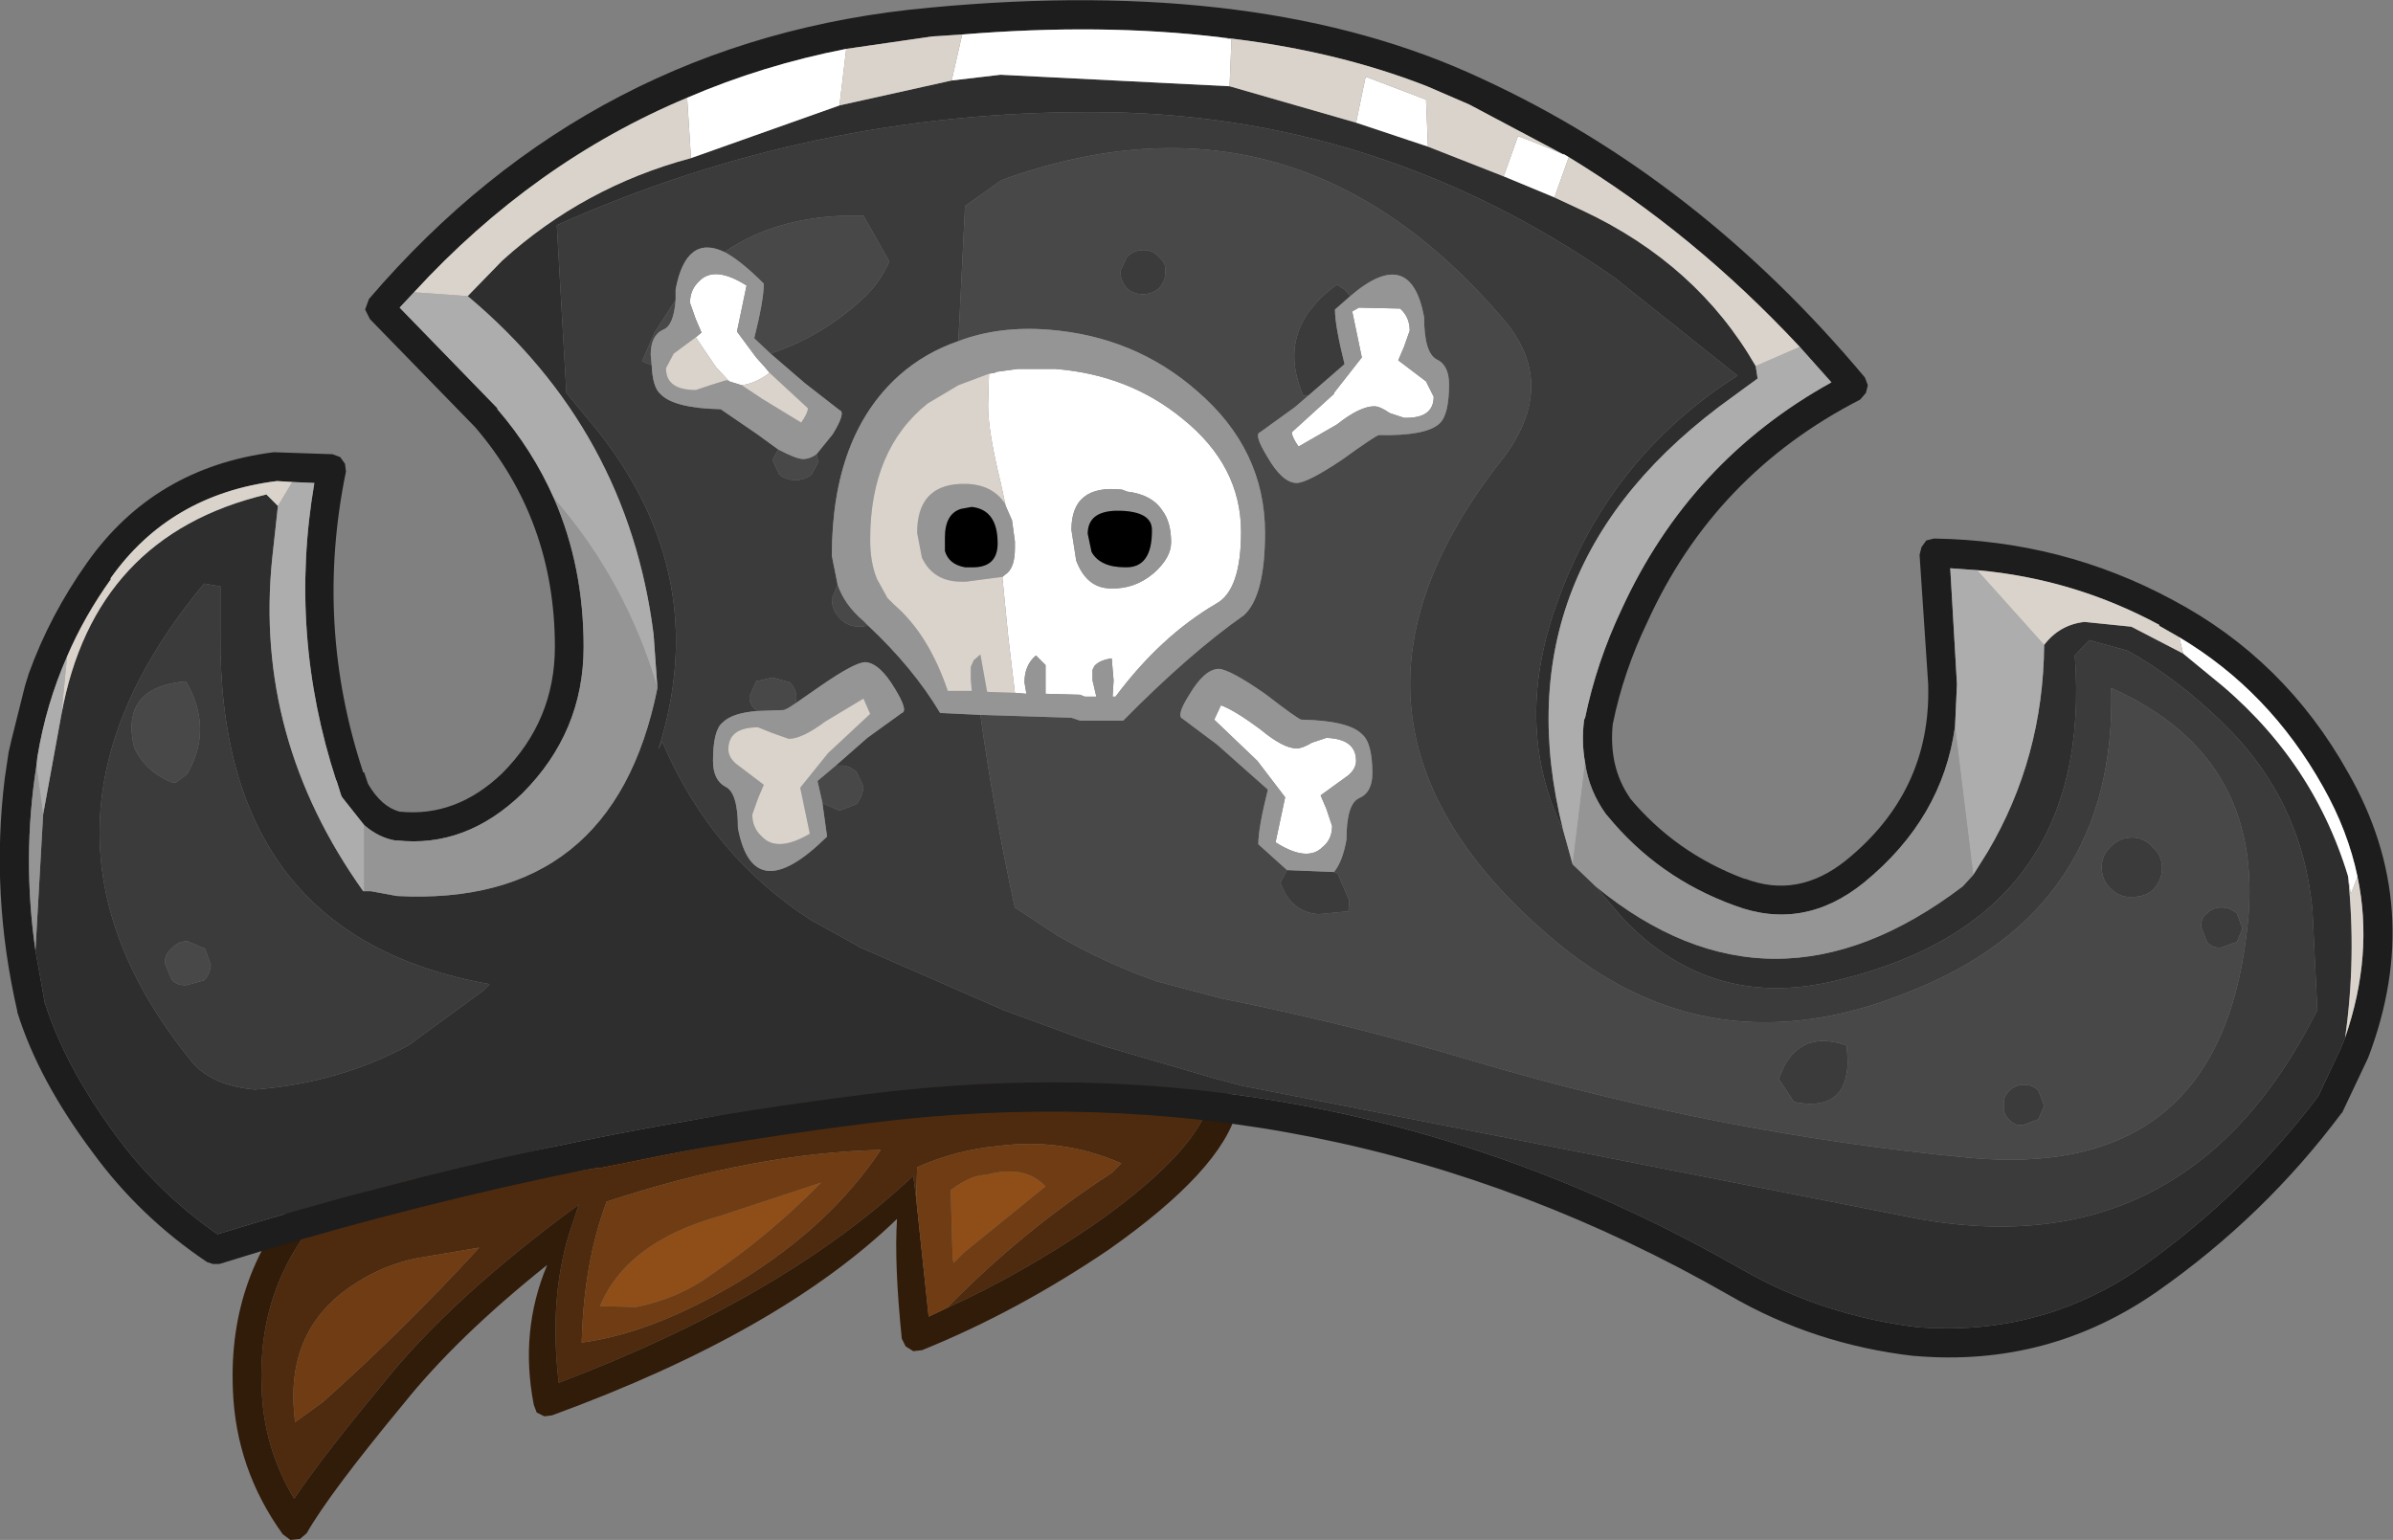 <?xml version="1.0" encoding="UTF-8" standalone="no"?>
<svg xmlns:ffdec="https://www.free-decompiler.com/flash" xmlns:xlink="http://www.w3.org/1999/xlink" ffdec:objectType="shape" height="80.35px" width="124.85px" xmlns="http://www.w3.org/2000/svg">
  <rect width="100%" height="100%" fill="#808080" stroke="none"/>
  <g transform="matrix(1.0, 0.0, 0.0, 1.0, 58.85, 41.65)">
    <path d="M-9.45 26.6 Q-5.55 22.6 -0.85 19.55 L-0.35 19.05 Q-3.45 17.7 -6.8 18.15 -8.95 18.35 -11.0 19.25 L-11.05 20.9 -11.2 19.7 Q-17.95 26.05 -29.7 30.5 -30.25 25.85 -29.0 22.25 L-28.65 21.2 Q-35.4 26.15 -38.95 30.65 -42.1 34.45 -43.5 36.55 -45.1 33.9 -45.2 30.8 -45.45 25.45 -42.0 21.6 L-38.45 19.95 -37.55 19.5 Q-36.25 20.45 -35.15 20.4 L-27.75 19.3 -27.55 19.3 -20.85 17.95 Q-9.25 15.5 -4.0 15.5 0.5 15.5 4.0 16.55 2.8 19.05 -1.85 22.3 -5.6 24.85 -9.45 26.6 M-33.85 23.45 L-37.1 24.0 Q-38.8 24.35 -40.2 25.25 -44.1 27.65 -43.45 32.55 L-42.0 31.5 Q-37.75 27.7 -33.85 23.45 M-12.9 18.35 Q-19.45 18.5 -27.2 21.05 -28.4 24.25 -28.5 28.4 -24.7 27.9 -20.1 25.1 -15.5 22.25 -12.9 18.35" fill="#4e2b0e" fill-rule="evenodd" stroke="none"/>
    <path d="M-4.3 20.25 L-8.55 23.7 -9.1 24.25 -9.15 24.0 -9.25 20.45 Q-8.2 19.65 -7.4 19.65 -5.4 19.1 -4.3 20.25 M-21.8 24.9 Q-23.45 26.1 -25.65 26.55 L-27.55 26.5 Q-26.15 23.15 -21.3 21.8 L-16.0 20.05 Q-18.7 22.8 -21.8 24.9" fill="#8f4e18" fill-rule="evenodd" stroke="none"/>
    <path d="M-42.85 38.35 L-43.2 38.65 -43.7 38.7 -44.1 38.4 Q-46.55 35.0 -46.7 30.85 -46.95 24.75 -42.95 20.45 L-42.7 20.25 -39.15 18.6 -39.1 18.6 -37.8 17.95 -37.4 17.85 -37.0 18.05 Q-36.0 18.85 -35.15 18.9 -32.8 18.9 -21.15 16.5 -9.35 14.0 -4.0 14.0 1.3 14.0 5.2 15.35 L5.6 15.7 5.7 16.25 Q4.9 19.4 -1.0 23.55 -5.8 26.8 -10.75 28.8 L-11.2 28.85 -11.6 28.6 -11.8 28.2 Q-12.2 24.3 -12.05 21.95 -18.15 27.85 -30.05 32.2 L-30.45 32.25 -30.85 32.05 -31.0 31.65 Q-31.75 27.8 -30.3 24.35 -35.0 28.1 -37.8 31.6 -41.65 36.25 -42.85 38.35 M-11.05 20.9 L-10.4 27.05 -9.45 26.6 Q-5.6 24.85 -1.85 22.3 2.8 19.05 4.0 16.55 0.5 15.5 -4.0 15.5 -9.25 15.5 -20.85 17.95 L-27.55 19.3 -27.75 19.3 -35.15 20.4 Q-36.25 20.45 -37.55 19.5 L-38.45 19.95 -42.0 21.6 Q-45.45 25.45 -45.2 30.8 -45.1 33.9 -43.5 36.55 -42.1 34.45 -38.95 30.65 -35.4 26.15 -28.65 21.2 L-29.0 22.25 Q-30.25 25.85 -29.7 30.5 -17.95 26.05 -11.2 19.7 L-11.05 20.9" fill="#311b09" fill-rule="evenodd" stroke="none"/>
    <path d="M-11.05 20.9 L-11.0 19.25 Q-8.95 18.35 -6.8 18.15 -3.45 17.7 -0.35 19.05 L-0.85 19.55 Q-5.55 22.6 -9.45 26.6 L-10.4 27.05 -11.05 20.9 M-4.3 20.25 Q-5.4 19.1 -7.4 19.65 -8.2 19.65 -9.25 20.45 L-9.15 24.0 -9.1 24.25 -8.55 23.7 -4.3 20.25 M-33.85 23.45 Q-37.75 27.7 -42.0 31.5 L-43.45 32.55 Q-44.1 27.65 -40.2 25.25 -38.8 24.35 -37.1 24.0 L-33.85 23.45 M-21.8 24.9 Q-18.7 22.8 -16.0 20.05 L-21.3 21.8 Q-26.15 23.15 -27.55 26.5 L-25.65 26.55 Q-23.45 26.1 -21.8 24.9 M-12.9 18.35 Q-15.5 22.25 -20.1 25.1 -24.7 27.9 -28.5 28.4 -28.4 24.25 -27.2 21.05 -19.45 18.5 -12.9 18.35" fill="#6f3c13" fill-rule="evenodd" stroke="none"/>
    <path d="M23.0 -33.45 L22.75 -33.6 22.7 -33.6 17.8 -36.2 15.6 -37.15 Q10.75 -39.05 4.85 -39.7 -1.35 -40.45 -8.65 -39.85 L-10.2 -39.75 -14.7 -39.1 Q-19.05 -38.25 -23.0 -36.55 -31.0 -33.2 -37.25 -26.4 L-38.0 -25.6 -32.9 -20.35 -32.9 -20.3 Q-31.05 -18.15 -29.95 -15.65 -28.4 -12.1 -28.4 -7.9 -28.4 -3.45 -31.6 -0.25 -34.55 2.6 -38.15 2.2 L-38.25 2.2 Q-39.1 2.05 -39.85 1.4 L-41.0 -0.05 -41.05 -0.15 -41.3 -0.95 -41.3 -0.9 Q-43.8 -8.55 -42.45 -16.45 L-43.6 -16.5 -44.4 -16.55 Q-50.0 -15.85 -53.1 -11.45 L-53.05 -11.45 Q-54.45 -9.5 -55.35 -7.4 -56.45 -4.9 -56.9 -2.15 L-56.95 -1.7 Q-57.7 3.1 -57.0 7.95 L-56.5 10.75 -56.5 10.7 Q-55.45 14.0 -52.8 17.6 -50.6 20.6 -47.5 22.75 -30.9 17.6 -13.7 15.45 10.75 12.35 32.15 24.65 36.3 27.0 41.2 27.6 47.65 28.1 52.9 24.45 58.2 20.7 62.1 15.55 L63.3 13.0 63.5 12.5 Q65.0 8.15 64.15 4.1 63.65 1.7 62.35 -0.6 59.55 -5.6 54.85 -8.4 L53.8 -9.0 53.8 -9.05 Q49.35 -11.45 44.3 -11.9 L42.9 -12.0 43.25 -5.95 43.15 -3.75 Q42.5 1.05 38.4 4.4 35.25 6.95 31.65 5.6 27.65 4.15 25.0 0.9 L24.95 0.85 Q24.05 -0.4 23.85 -1.85 23.65 -2.95 23.8 -4.1 L23.85 -4.2 Q24.45 -7.1 25.75 -9.85 29.3 -17.6 36.7 -21.7 L35.05 -23.55 Q29.5 -29.5 23.0 -33.45 M27.1 -9.2 Q25.85 -6.6 25.3 -3.9 L25.3 -3.95 Q25.05 -1.65 26.2 0.0 L26.15 -0.05 Q28.55 2.85 32.15 4.2 L32.2 4.2 Q34.95 5.25 37.45 3.25 41.9 -0.35 41.75 -5.9 L41.75 -5.95 41.3 -12.7 41.4 -13.1 41.65 -13.45 42.05 -13.55 Q48.75 -13.45 54.5 -10.35 60.35 -7.25 63.65 -1.35 67.7 5.7 64.7 13.55 L63.35 16.4 63.3 16.45 Q59.3 21.8 53.75 25.7 48.05 29.7 41.05 29.1 L41.0 29.1 Q35.8 28.5 31.4 25.95 10.45 13.95 -13.5 16.95 -30.75 19.1 -47.4 24.3 L-47.75 24.3 -48.05 24.2 Q-51.55 21.85 -54.0 18.5 -56.85 14.7 -57.95 11.15 L-57.95 11.1 Q-59.35 5.0 -58.6 -1.05 L-58.4 -2.4 -58.25 -3.05 -57.55 -5.85 -57.35 -6.5 Q-56.25 -9.55 -54.3 -12.3 -50.8 -17.25 -44.6 -18.05 L-44.45 -18.05 -41.5 -17.95 -41.1 -17.8 -40.85 -17.45 -40.8 -17.05 Q-42.45 -9.05 -39.9 -1.35 L-39.85 -1.35 -39.65 -0.75 Q-38.95 0.45 -38.0 0.7 -35.05 1.0 -32.65 -1.3 -29.9 -4.05 -29.9 -7.9 -29.9 -14.5 -34.05 -19.35 L-39.55 -25.0 -39.8 -25.5 -39.6 -26.05 Q-27.95 -39.65 -10.35 -41.25 7.05 -42.9 18.45 -37.55 29.75 -32.35 38.45 -21.95 L38.6 -21.55 38.5 -21.15 38.2 -20.8 Q30.6 -16.9 27.1 -9.2" fill="#1d1d1d" fill-rule="evenodd" stroke="none"/>
    <path d="M19.6 -32.45 L22.25 -31.35 23.75 -30.65 Q29.7 -27.85 32.75 -22.55 L32.85 -21.9 31.55 -20.95 Q19.25 -12.15 22.7 1.65 20.0 -3.9 22.5 -10.5 25.2 -17.85 31.8 -22.05 L25.4 -27.15 Q13.0 -35.8 -1.85 -35.8 -16.5 -35.85 -29.8 -29.9 L-29.3 -21.15 -27.65 -19.15 Q-21.65 -11.55 -24.5 -2.55 L-24.3 -2.95 Q-21.75 3.0 -16.55 6.35 L-14.2 7.65 -14.05 7.75 -6.5 11.05 -2.55 12.5 -1.2 12.95 4.45 14.6 5.95 15.0 14.35 16.65 40.25 21.75 Q55.1 24.95 62.05 11.05 L61.8 5.9 Q61.3 0.15 57.15 -3.9 54.75 -6.25 52.15 -7.7 L50.15 -8.25 49.4 -7.45 Q50.4 6.2 37.2 9.45 30.5 11.2 25.8 6.25 L24.4 4.6 Q33.6 12.15 43.55 4.6 L44.1 4.0 44.85 2.8 Q47.75 -2.1 47.8 -8.0 48.6 -9.05 49.9 -9.2 L52.35 -8.95 55.05 -7.55 56.45 -6.4 Q61.75 -2.2 63.65 4.05 64.1 8.3 63.5 12.5 L63.3 13.0 62.1 15.55 Q58.2 20.7 52.9 24.45 47.65 28.1 41.2 27.6 36.3 27.0 32.15 24.65 10.75 12.35 -13.7 15.45 -30.9 17.6 -47.5 22.75 -50.6 20.6 -52.8 17.6 -55.45 14.0 -56.5 10.7 L-56.5 10.75 -57.0 7.95 -56.6 0.85 -55.65 -4.35 Q-53.95 -13.7 -44.95 -15.85 L-44.35 -15.25 -44.65 -12.5 Q-45.6 -3.15 -39.9 4.85 L-39.85 4.85 -39.5 4.85 -38.15 5.1 Q-26.85 5.7 -24.55 -5.75 L-24.75 -8.55 Q-26.1 -19.2 -34.45 -26.2 L-32.65 -28.05 Q-28.4 -31.9 -22.8 -33.4 L-15.05 -36.15 -9.2 -37.45 -6.65 -37.75 5.3 -37.15 11.9 -35.25 15.65 -34.0 19.6 -32.45 M-48.2 -11.2 Q-58.8 1.55 -48.8 13.8 -47.75 15.0 -45.55 15.2 -41.15 14.85 -37.55 12.9 L-33.65 10.05 -33.3 9.7 Q-47.5 7.2 -47.35 -8.6 L-47.35 -11.05 -48.2 -11.2" fill="#2e2e2e" fill-rule="evenodd" stroke="none"/>
    <path d="M22.7 -33.6 L22.75 -33.6 23.0 -33.45 22.25 -31.35 19.6 -32.45 20.35 -34.55 Q21.55 -34.1 22.7 -33.6 M54.85 -8.4 Q59.55 -5.6 62.35 -0.6 63.65 1.7 64.15 4.1 L63.8 5.0 63.65 4.05 Q61.75 -2.2 56.45 -6.4 L55.05 -7.55 54.85 -8.4 M-23.0 -36.55 Q-19.05 -38.25 -14.7 -39.1 L-15.05 -36.15 -22.8 -33.4 -23.0 -36.55 M-8.65 -39.85 Q-1.35 -40.45 4.85 -39.7 L5.4 -39.6 5.3 -37.15 -6.65 -37.75 -9.2 -37.45 -8.65 -39.85 M11.9 -35.25 L12.4 -37.65 15.55 -36.45 15.65 -34.0 11.9 -35.25 M11.7 -25.4 L12.05 -25.6 14.2 -25.55 Q14.7 -25.1 14.7 -24.4 L14.4 -23.55 14.1 -22.85 15.55 -21.75 15.95 -20.95 Q15.95 -19.8 14.4 -19.85 L13.65 -20.1 Q13.15 -20.45 12.85 -20.45 12.1 -20.45 10.9 -19.5 L8.9 -18.35 Q8.55 -18.85 8.55 -19.1 L10.75 -21.1 10.75 -21.15 12.2 -23.0 11.7 -25.4 M2.25 -13.35 Q2.25 -14.4 1.8 -15.0 1.25 -15.85 -0.05 -16.0 L-0.3 -16.1 Q-2.95 -16.4 -2.95 -14.0 L-2.7 -12.4 Q-2.15 -10.95 -0.9 -10.95 0.35 -10.9 1.35 -11.75 2.25 -12.55 2.25 -13.35 M-7.25 -22.15 L-6.95 -22.2 -6.85 -22.25 -5.75 -22.4 -3.8 -22.4 Q0.05 -22.1 2.85 -19.8 5.9 -17.35 5.9 -13.9 5.9 -10.85 4.6 -10.15 1.7 -8.45 -0.65 -5.3 L-0.8 -5.3 -0.8 -5.35 -0.75 -6.15 -0.85 -7.3 Q-1.5 -7.2 -1.75 -6.9 L-1.85 -6.7 -1.85 -6.15 -1.65 -5.3 -2.25 -5.3 -2.5 -5.4 -4.3 -5.45 -4.3 -6.95 -4.8 -7.45 Q-5.4 -6.95 -5.4 -6.05 L-5.3 -5.45 -5.9 -5.5 -6.25 -8.45 -6.55 -11.5 -6.55 -11.55 -6.3 -11.75 Q-5.9 -12.1 -5.9 -13.05 L-5.9 -13.4 -6.05 -14.5 -6.4 -15.3 -6.4 -15.35 -6.65 -16.5 Q-7.3 -19.15 -7.3 -20.5 L-7.25 -22.15 M4.85 -4.85 Q5.55 -4.6 6.9 -3.6 8.1 -2.6 8.8 -2.6 9.1 -2.6 9.6 -2.9 L10.35 -3.15 Q11.9 -3.1 11.9 -1.95 11.9 -1.55 11.5 -1.2 L10.05 -0.15 10.35 0.55 10.65 1.45 Q10.65 2.15 10.15 2.55 9.35 3.35 7.7 2.3 L8.2 -0.05 6.75 -1.95 4.5 -4.1 4.85 -4.85 M-22.55 -24.05 L-22.25 -24.3 -22.55 -25.0 -22.85 -25.85 Q-22.85 -26.55 -22.35 -27.0 -21.55 -27.8 -19.9 -26.75 L-20.4 -24.35 -19.4 -23.0 -18.95 -22.5 -18.7 -22.2 Q-19.4 -21.65 -20.15 -21.55 L-20.8 -21.75 -20.85 -21.8 -21.5 -22.5 -22.55 -24.05" fill="#ffffff" fill-rule="evenodd" stroke="none"/>
    <path d="M0.8 -28.6 Q1.3 -28.6 1.6 -28.25 2.0 -27.95 1.95 -27.45 1.95 -26.95 1.6 -26.6 1.25 -26.3 0.75 -26.3 0.3 -26.3 -0.05 -26.6 -0.4 -27.0 -0.4 -27.5 L-0.05 -28.25 Q0.3 -28.6 0.8 -28.6 M9.4 -21.0 L9.15 -21.0 Q7.65 -24.45 10.9 -26.8 L11.3 -26.55 11.6 -26.2 10.8 -25.5 Q10.8 -24.65 11.3 -22.65 L9.4 -21.0 M-7.7 -4.35 Q-7.0 0.7 -5.9 5.7 L-3.7 7.15 Q-1.2 8.6 1.5 9.55 L4.9 10.45 Q11.65 11.8 18.15 13.75 30.85 17.5 43.8 18.75 56.8 20.0 58.35 7.15 59.6 -2.05 51.3 -5.75 51.6 5.85 40.75 10.1 30.3 14.35 22.05 7.25 8.8 -4.05 19.5 -17.65 22.6 -21.65 19.45 -25.15 8.6 -37.75 -6.6 -32.25 L-8.5 -30.9 -8.85 -23.85 Q-10.6 -23.25 -11.95 -22.05 -15.45 -18.9 -15.45 -12.65 L-15.15 -11.15 -15.45 -10.4 Q-15.45 -9.8 -15.0 -9.35 -14.6 -8.95 -14.0 -8.95 L-13.55 -9.0 Q-11.2 -6.8 -9.8 -4.45 L-7.7 -4.35 M8.3 3.75 L10.75 3.85 10.95 3.95 11.55 5.35 11.5 5.9 9.95 6.05 Q8.5 5.95 7.95 4.4 L8.3 3.75 M22.7 1.65 L23.2 3.45 24.4 4.6 25.8 6.25 Q30.5 11.2 37.2 9.45 50.4 6.2 49.4 -7.45 L50.15 -8.25 52.15 -7.7 Q54.75 -6.25 57.15 -3.9 61.3 0.15 61.8 5.9 L62.05 11.05 Q55.1 24.95 40.25 21.75 L14.35 16.65 5.95 15.0 4.45 14.6 -1.2 12.95 -2.55 12.5 -6.5 11.05 -14.05 7.75 -14.2 7.65 -16.55 6.35 Q-21.75 3.0 -24.3 -2.95 L-24.5 -2.55 Q-21.65 -11.55 -27.65 -19.15 L-29.3 -21.15 -29.8 -29.9 Q-16.5 -35.85 -1.85 -35.8 13.0 -35.8 25.4 -27.15 L31.8 -22.05 Q25.2 -17.85 22.5 -10.5 20.0 -3.9 22.7 1.65 M37.55 13.75 Q37.5 16.4 34.75 15.85 L33.95 14.65 34.2 14.05 Q35.2 12.1 37.5 12.9 L37.55 13.75 M47.5 15.25 L47.8 16.05 47.5 16.75 46.7 17.05 Q46.25 17.1 45.95 16.75 45.65 16.45 45.7 16.0 45.65 15.55 46.0 15.25 46.3 14.95 46.75 14.95 47.2 14.95 47.5 15.25 M51.3 2.5 Q51.75 2.05 52.4 2.05 53.05 2.05 53.5 2.6 53.95 3.0 53.95 3.65 53.95 4.3 53.45 4.8 53.05 5.15 52.4 5.15 51.75 5.2 51.25 4.7 50.8 4.25 50.8 3.6 50.8 2.95 51.3 2.5 M57.05 5.7 Q57.5 5.7 57.85 6.0 L58.15 6.8 57.85 7.5 57.0 7.8 Q56.55 7.8 56.3 7.5 L56.0 6.75 Q55.95 6.25 56.3 6.0 56.6 5.7 57.05 5.7 M-48.2 -11.2 L-47.35 -11.05 -47.35 -8.6 Q-47.5 7.2 -33.3 9.7 L-33.65 10.05 -37.55 12.9 Q-41.15 14.85 -45.55 15.2 -47.75 15.0 -48.8 13.8 -58.8 1.55 -48.2 -11.2 M-49.7 -0.8 L-49.1 -1.25 Q-47.7 -3.6 -49.15 -6.1 -52.6 -5.8 -51.85 -2.65 -51.3 -1.45 -49.95 -0.85 L-49.7 -0.8 M-18.65 -23.2 Q-15.95 -24.1 -13.85 -26.05 -13.0 -26.8 -12.45 -28.0 L-13.8 -30.4 Q-18.15 -30.5 -21.05 -28.5 -23.05 -29.45 -23.6 -26.55 L-23.6 -26.0 -24.7 -24.3 -25.35 -22.8 -24.85 -22.6 Q-24.8 -21.45 -24.4 -21.1 -23.7 -20.35 -21.25 -20.3 L-19.35 -19.0 -18.25 -18.2 -18.55 -17.65 -18.2 -16.9 Q-17.85 -16.6 -17.35 -16.6 -16.85 -16.6 -16.5 -16.9 L-16.15 -17.55 -16.25 -17.95 -15.4 -19.0 Q-14.7 -20.15 -15.05 -20.25 L-16.85 -21.65 -18.65 -23.2 M-19.35 -4.55 Q-20.65 -4.45 -21.15 -3.95 -21.65 -3.55 -21.65 -1.95 -21.65 -0.95 -21.0 -0.6 -20.35 -0.3 -20.35 1.55 -19.55 5.8 -15.7 2.0 L-15.95 0.2 -15.85 0.3 -15.05 0.65 -14.15 0.3 Q-13.85 -0.1 -13.8 -0.6 L-14.15 -1.35 Q-14.55 -1.75 -15.05 -1.7 L-15.25 -1.7 -13.6 -3.15 -11.8 -4.45 Q-11.45 -4.55 -12.15 -5.7 -12.95 -7.05 -13.7 -7.1 -14.25 -7.1 -16.05 -5.85 L-17.35 -4.95 -17.3 -5.25 Q-17.3 -5.7 -17.65 -6.05 L-18.55 -6.3 -19.4 -6.1 -19.75 -5.3 Q-19.75 -4.85 -19.4 -4.6 L-19.35 -4.55 M-49.1 9.75 L-48.2 9.5 Q-47.9 9.2 -47.85 8.7 L-48.15 7.85 -49.1 7.45 Q-49.6 7.5 -49.85 7.8 -50.25 8.1 -50.25 8.6 L-49.9 9.45 Q-49.6 9.8 -49.1 9.75" fill="#3b3b3b" fill-rule="evenodd" stroke="none"/>
    <path d="M0.8 -28.6 Q0.3 -28.6 -0.05 -28.25 L-0.4 -27.5 Q-0.4 -27.0 -0.05 -26.6 0.3 -26.3 0.75 -26.3 1.25 -26.3 1.6 -26.6 1.95 -26.95 1.95 -27.45 2.0 -27.95 1.6 -28.25 1.3 -28.6 0.8 -28.6 M11.6 -26.2 L11.3 -26.55 10.9 -26.8 Q7.65 -24.45 9.15 -21.0 L9.4 -21.0 8.7 -20.4 6.9 -19.1 Q6.55 -19.0 7.25 -17.85 8.05 -16.45 8.8 -16.45 9.35 -16.45 11.15 -17.65 12.95 -18.95 13.1 -18.95 15.55 -18.9 16.25 -19.55 16.75 -20.0 16.75 -21.6 16.75 -22.6 16.1 -22.9 15.45 -23.25 15.45 -25.1 14.75 -28.9 11.6 -26.2 M-7.7 -4.35 L-2.95 -4.2 -2.5 -4.05 -0.25 -4.05 Q3.2 -7.55 6.05 -9.55 7.15 -10.55 7.15 -13.85 7.15 -18.2 3.6 -21.25 0.35 -24.1 -4.15 -24.45 -6.75 -24.65 -8.85 -23.85 L-8.5 -30.9 -6.6 -32.25 Q8.6 -37.75 19.45 -25.15 22.6 -21.65 19.5 -17.65 8.8 -4.05 22.05 7.25 30.3 14.35 40.75 10.1 51.6 5.85 51.3 -5.75 59.6 -2.05 58.35 7.15 56.8 20.0 43.8 18.75 30.85 17.5 18.15 13.75 11.65 11.8 4.9 10.45 L1.5 9.55 Q-1.2 8.6 -3.7 7.15 L-5.9 5.7 Q-7.0 0.7 -7.7 -4.35 M-15.15 -11.15 Q-14.8 -10.1 -13.8 -9.25 L-13.55 -9.0 -14.0 -8.95 Q-14.6 -8.95 -15.0 -9.35 -15.45 -9.8 -15.45 -10.4 L-15.15 -11.15 M10.75 3.85 Q11.2 3.3 11.4 2.15 11.4 0.3 12.05 0.0 12.75 -0.3 12.75 -1.3 12.75 -2.9 12.2 -3.35 11.5 -4.05 9.05 -4.1 8.9 -4.1 7.15 -5.45 5.35 -6.7 4.75 -6.75 4.0 -6.75 3.2 -5.4 2.5 -4.3 2.85 -4.15 L4.65 -2.8 7.3 -0.45 Q6.8 1.55 6.8 2.4 L8.3 3.75 7.95 4.4 Q8.5 5.95 9.95 6.05 L11.5 5.9 11.55 5.35 10.95 3.95 10.75 3.85 M57.05 5.7 Q56.6 5.7 56.3 6.0 55.95 6.25 56.0 6.75 L56.3 7.5 Q56.55 7.8 57.0 7.8 L57.85 7.5 58.15 6.8 57.85 6.0 Q57.5 5.7 57.05 5.7 M51.3 2.5 Q50.8 2.95 50.8 3.6 50.8 4.25 51.25 4.7 51.75 5.2 52.4 5.15 53.05 5.15 53.45 4.8 53.95 4.3 53.95 3.65 53.95 3.0 53.5 2.6 53.05 2.05 52.4 2.05 51.75 2.05 51.3 2.5 M47.5 15.25 Q47.2 14.95 46.75 14.95 46.3 14.95 46.0 15.25 45.65 15.55 45.7 16.0 45.65 16.45 45.95 16.75 46.25 17.1 46.7 17.05 L47.5 16.75 47.8 16.05 47.5 15.25 M37.55 13.75 L37.5 12.9 Q35.2 12.1 34.2 14.05 L33.95 14.65 34.75 15.85 Q37.5 16.4 37.55 13.75 M-49.7 -0.8 L-49.95 -0.85 Q-51.3 -1.45 -51.85 -2.65 -52.6 -5.8 -49.15 -6.1 -47.7 -3.6 -49.1 -1.25 L-49.7 -0.8 M-21.05 -28.5 Q-18.15 -30.5 -13.8 -30.4 L-12.45 -28.0 Q-13.0 -26.8 -13.85 -26.05 -15.95 -24.1 -18.65 -23.2 L-19.5 -24.0 Q-19.0 -26.0 -19.0 -26.85 -20.2 -28.05 -21.05 -28.5 M-16.25 -17.95 L-16.15 -17.55 -16.5 -16.9 Q-16.85 -16.6 -17.35 -16.6 -17.85 -16.6 -18.2 -16.9 L-18.55 -17.65 -18.25 -18.2 Q-17.3 -17.7 -16.95 -17.7 -16.6 -17.7 -16.25 -17.95 M-24.85 -22.6 L-25.35 -22.8 -24.7 -24.3 -23.6 -26.0 Q-23.7 -24.65 -24.25 -24.45 -24.9 -24.15 -24.9 -23.15 L-24.85 -22.6 M-19.35 -4.55 L-19.4 -4.6 Q-19.75 -4.85 -19.75 -5.3 L-19.4 -6.1 -18.55 -6.3 -17.65 -6.05 Q-17.3 -5.7 -17.3 -5.25 L-17.35 -4.95 Q-17.85 -4.6 -18.0 -4.6 L-19.35 -4.55 M-15.25 -1.7 L-15.05 -1.7 Q-14.55 -1.75 -14.15 -1.35 L-13.8 -0.6 Q-13.85 -0.1 -14.15 0.3 L-15.05 0.65 -15.85 0.3 -15.95 0.2 -16.2 -0.9 -15.25 -1.7 M-49.1 9.75 Q-49.6 9.8 -49.9 9.45 L-50.25 8.6 Q-50.25 8.1 -49.85 7.8 -49.6 7.5 -49.1 7.45 L-48.15 7.85 -47.85 8.7 Q-47.9 9.2 -48.2 9.5 L-49.1 9.75" fill="#484848" fill-rule="evenodd" stroke="none"/>
    <path d="M23.85 -1.85 Q24.05 -0.4 24.95 0.85 L25.0 0.9 Q27.65 4.15 31.65 5.6 35.25 6.95 38.4 4.4 42.5 1.05 43.15 -3.75 L44.1 4.0 43.55 4.6 Q33.6 12.15 24.4 4.6 L23.2 3.45 23.85 -1.85 M-57.0 7.95 Q-57.7 3.1 -56.95 -1.7 L-56.6 0.85 -57.0 7.95 M-39.85 1.4 Q-39.1 2.05 -38.25 2.2 L-38.15 2.2 Q-34.55 2.6 -31.6 -0.25 -28.4 -3.45 -28.4 -7.9 -28.4 -12.1 -29.95 -15.65 -26.2 -11.35 -24.55 -5.75 -26.85 5.7 -38.15 5.1 L-39.5 4.85 -39.85 4.85 -39.85 1.4 M11.6 -26.2 Q14.75 -28.9 15.45 -25.1 15.45 -23.25 16.1 -22.9 16.75 -22.6 16.75 -21.6 16.75 -20.0 16.25 -19.55 15.55 -18.9 13.1 -18.95 12.95 -18.95 11.15 -17.65 9.35 -16.45 8.8 -16.45 8.05 -16.45 7.25 -17.85 6.55 -19.0 6.9 -19.1 L8.7 -20.4 9.4 -21.0 11.3 -22.65 Q10.8 -24.65 10.8 -25.5 L11.6 -26.2 M11.7 -25.4 L12.2 -23.0 10.75 -21.15 10.75 -21.1 8.55 -19.1 Q8.55 -18.85 8.9 -18.35 L10.9 -19.5 Q12.1 -20.45 12.85 -20.45 13.15 -20.45 13.65 -20.1 L14.4 -19.85 Q15.95 -19.8 15.95 -20.95 L15.55 -21.75 14.1 -22.85 14.4 -23.55 14.7 -24.4 Q14.7 -25.1 14.2 -25.55 L12.05 -25.6 11.7 -25.4 M2.25 -13.35 Q2.25 -12.55 1.35 -11.75 0.35 -10.9 -0.9 -10.95 -2.15 -10.95 -2.7 -12.4 L-2.95 -14.0 Q-2.95 -16.4 -0.3 -16.1 L-0.05 -16.0 Q1.25 -15.85 1.8 -15.0 2.25 -14.4 2.25 -13.35 M1.25 -13.95 L1.25 -14.0 Q1.25 -14.95 -0.4 -15.0 L-0.65 -15.0 Q-2.1 -14.95 -2.1 -13.8 L-1.9 -12.85 Q-1.45 -12.05 -0.15 -12.05 1.25 -12.0 1.25 -13.95 M-8.85 -23.85 Q-6.75 -24.65 -4.15 -24.45 0.35 -24.1 3.6 -21.25 7.15 -18.2 7.15 -13.85 7.15 -10.55 6.05 -9.55 3.2 -7.55 -0.25 -4.05 L-2.5 -4.05 -2.95 -4.2 -7.7 -4.35 -9.8 -4.45 Q-11.2 -6.8 -13.55 -9.0 L-13.8 -9.25 Q-14.8 -10.1 -15.15 -11.15 L-15.45 -12.65 Q-15.45 -18.9 -11.95 -22.05 -10.6 -23.25 -8.85 -23.85 M-5.9 -5.5 L-5.3 -5.45 -5.4 -6.05 Q-5.4 -6.95 -4.8 -7.45 L-4.3 -6.95 -4.3 -5.45 -2.5 -5.4 -2.25 -5.3 -1.65 -5.3 -1.85 -6.15 -1.85 -6.7 -1.75 -6.9 Q-1.5 -7.2 -0.85 -7.3 L-0.75 -6.15 -0.8 -5.35 -0.8 -5.3 -0.65 -5.3 Q1.7 -8.45 4.6 -10.15 5.9 -10.85 5.9 -13.9 5.9 -17.35 2.85 -19.8 0.05 -22.1 -3.8 -22.4 L-5.75 -22.4 -6.85 -22.25 -6.95 -22.2 -7.25 -22.15 -8.85 -21.55 -10.45 -20.6 Q-13.45 -18.2 -13.45 -13.5 -13.45 -12.3 -13.1 -11.45 L-12.55 -10.45 -12.2 -10.1 Q-10.4 -8.55 -9.4 -5.6 L-8.15 -5.6 -8.2 -6.2 -8.2 -6.85 -8.05 -7.2 -7.7 -7.5 -7.35 -5.55 -5.9 -5.5 M-6.4 -15.35 L-6.4 -15.3 -6.05 -14.5 -5.9 -13.4 -5.9 -13.05 Q-5.9 -12.1 -6.3 -11.75 L-6.55 -11.55 -8.45 -11.3 -8.7 -11.3 Q-10.15 -11.3 -10.75 -12.55 L-11.0 -13.85 Q-11.0 -16.3 -8.75 -16.4 L-8.4 -16.4 Q-7.05 -16.35 -6.4 -15.35 M8.3 3.75 L6.8 2.4 Q6.8 1.55 7.3 -0.45 L4.65 -2.8 2.85 -4.15 Q2.5 -4.3 3.2 -5.4 4.0 -6.75 4.75 -6.75 5.35 -6.7 7.15 -5.45 8.9 -4.1 9.05 -4.1 11.5 -4.05 12.2 -3.35 12.75 -2.9 12.75 -1.3 12.75 -0.3 12.05 0.0 11.4 0.3 11.4 2.15 11.2 3.3 10.75 3.85 L8.3 3.75 M4.85 -4.85 L4.5 -4.1 6.75 -1.95 8.2 -0.05 7.7 2.3 Q9.35 3.35 10.15 2.55 10.65 2.15 10.65 1.45 L10.35 0.55 10.05 -0.15 11.5 -1.2 Q11.9 -1.55 11.9 -1.95 11.9 -3.1 10.35 -3.15 L9.6 -2.9 Q9.1 -2.6 8.8 -2.6 8.1 -2.6 6.9 -3.6 5.55 -4.6 4.85 -4.85 M-21.05 -28.5 Q-20.2 -28.05 -19.0 -26.85 -19.0 -26.0 -19.5 -24.0 L-18.65 -23.2 -16.85 -21.65 -15.05 -20.25 Q-14.7 -20.15 -15.4 -19.0 L-16.25 -17.95 Q-16.6 -17.7 -16.95 -17.7 -17.3 -17.7 -18.25 -18.2 L-19.35 -19.0 -21.25 -20.3 Q-23.7 -20.35 -24.4 -21.1 -24.8 -21.45 -24.85 -22.6 L-24.9 -23.15 Q-24.9 -24.15 -24.25 -24.45 -23.7 -24.65 -23.6 -26.0 L-23.6 -26.55 Q-23.05 -29.45 -21.05 -28.5 M-18.7 -22.2 L-18.95 -22.5 -19.4 -23.0 -20.4 -24.35 -19.9 -26.75 Q-21.55 -27.8 -22.35 -27.0 -22.85 -26.55 -22.85 -25.85 L-22.55 -25.0 -22.25 -24.3 -22.55 -24.05 -23.7 -23.2 -24.1 -22.45 -24.1 -22.35 Q-24.05 -21.3 -22.55 -21.3 L-21.8 -21.55 -21.0 -21.8 -20.85 -21.8 -20.8 -21.75 -20.15 -21.55 -19.1 -20.85 -17.05 -19.6 Q-16.7 -20.1 -16.7 -20.35 L-18.7 -22.2 M-20.45 -1.8 L-19.0 -0.7 -19.3 0.0 -19.6 0.85 Q-19.6 1.55 -19.1 2.0 -18.3 2.85 -16.6 1.85 L-17.1 -0.55 -15.65 -2.35 -13.45 -4.4 -13.8 -5.2 -15.8 -4.0 Q-17.0 -3.1 -17.7 -3.1 L-18.55 -3.4 -19.3 -3.7 Q-20.85 -3.7 -20.85 -2.55 -20.85 -2.15 -20.45 -1.8 M-15.95 0.2 L-15.7 2.0 Q-19.55 5.8 -20.35 1.55 -20.35 -0.3 -21.0 -0.6 -21.65 -0.95 -21.65 -1.95 -21.65 -3.55 -21.15 -3.95 -20.65 -4.45 -19.35 -4.55 L-18.0 -4.6 Q-17.85 -4.6 -17.35 -4.95 L-16.05 -5.85 Q-14.25 -7.1 -13.7 -7.1 -12.95 -7.05 -12.15 -5.7 -11.45 -4.55 -11.8 -4.45 L-13.6 -3.15 -15.25 -1.7 -16.2 -0.9 -15.95 0.2 M-8.15 -15.2 L-8.7 -15.1 Q-9.55 -14.85 -9.55 -13.6 L-9.55 -12.9 Q-9.35 -12.2 -8.5 -12.05 L-8.2 -12.05 Q-6.8 -12.0 -6.8 -13.3 -6.8 -15.05 -8.15 -15.2" fill="#959595" fill-rule="evenodd" stroke="none"/>
    <path d="M1.25 -13.95 Q1.25 -12.0 -0.15 -12.05 -1.45 -12.05 -1.9 -12.85 L-2.1 -13.8 Q-2.1 -14.95 -0.65 -15.0 L-0.4 -15.0 Q1.25 -14.95 1.25 -14.0 L1.25 -13.95 M-8.15 -15.2 Q-6.8 -15.05 -6.8 -13.3 -6.8 -12.0 -8.2 -12.05 L-8.5 -12.05 Q-9.35 -12.2 -9.55 -12.9 L-9.55 -13.6 Q-9.55 -14.85 -8.7 -15.1 L-8.15 -15.2" fill="#000000" fill-rule="evenodd" stroke="none"/>
    <path d="M35.05 -23.55 L36.7 -21.7 Q29.3 -17.6 25.75 -9.85 24.45 -7.1 23.85 -4.2 L23.8 -4.1 Q23.65 -2.95 23.85 -1.85 L23.2 3.45 22.7 1.65 Q19.25 -12.15 31.55 -20.95 L32.85 -21.9 32.75 -22.55 35.05 -23.55 M43.15 -3.75 L43.25 -5.95 42.9 -12.0 44.3 -11.9 47.8 -8.0 Q47.75 -2.1 44.85 2.8 L44.1 4.0 43.15 -3.75 M-56.95 -1.7 L-56.9 -2.15 Q-56.45 -4.9 -55.35 -7.4 L-55.65 -4.35 -56.6 0.85 -56.95 -1.7 M-43.6 -16.5 L-42.45 -16.45 Q-43.8 -8.55 -41.3 -0.9 L-41.3 -0.95 -41.05 -0.15 -41.0 -0.05 -39.85 1.4 -39.85 4.85 -39.9 4.85 Q-45.6 -3.15 -44.65 -12.5 L-44.35 -15.25 -43.6 -16.5 M-29.95 -15.65 Q-31.05 -18.15 -32.9 -20.3 L-32.9 -20.35 -38.0 -25.6 -37.25 -26.4 -34.45 -26.2 Q-26.1 -19.2 -24.75 -8.55 L-24.55 -5.75 Q-26.2 -11.35 -29.95 -15.65" fill="#adadad" fill-rule="evenodd" stroke="none"/>
    <path d="M22.7 -33.6 Q21.55 -34.1 20.35 -34.55 L19.6 -32.45 15.65 -34.0 15.55 -36.45 12.4 -37.65 11.9 -35.25 5.3 -37.15 5.4 -39.6 4.85 -39.7 Q10.75 -39.05 15.6 -37.15 L17.8 -36.2 22.7 -33.6 M22.25 -31.35 L23.0 -33.45 Q29.5 -29.5 35.05 -23.55 L32.75 -22.55 Q29.7 -27.85 23.75 -30.65 L22.25 -31.35 M44.3 -11.9 Q49.35 -11.45 53.8 -9.05 L53.8 -9.0 54.85 -8.4 55.05 -7.55 52.35 -8.95 49.9 -9.2 Q48.6 -9.05 47.8 -8.0 L44.3 -11.9 M64.15 4.1 Q65.0 8.15 63.5 12.5 64.1 8.3 63.65 4.05 L63.8 5.0 64.15 4.1 M-55.35 -7.4 Q-54.45 -9.5 -53.05 -11.45 L-53.1 -11.45 Q-50.0 -15.85 -44.4 -16.55 L-43.6 -16.5 -44.35 -15.25 -44.95 -15.85 Q-53.95 -13.7 -55.65 -4.35 L-55.35 -7.4 M-37.25 -26.4 Q-31.0 -33.2 -23.0 -36.55 L-22.8 -33.4 Q-28.4 -31.9 -32.65 -28.05 L-34.45 -26.2 -37.25 -26.4 M-14.7 -39.1 L-10.2 -39.75 -8.65 -39.85 -9.2 -37.45 -15.05 -36.15 -14.7 -39.1 M-7.25 -22.15 L-7.3 -20.5 Q-7.3 -19.15 -6.65 -16.5 L-6.4 -15.35 Q-7.05 -16.35 -8.4 -16.4 L-8.75 -16.4 Q-11.0 -16.3 -11.0 -13.85 L-10.75 -12.55 Q-10.15 -11.3 -8.7 -11.3 L-8.45 -11.3 -6.55 -11.55 -6.55 -11.5 -6.25 -8.45 -5.9 -5.5 -7.35 -5.55 -7.7 -7.5 -8.05 -7.2 -8.2 -6.85 -8.2 -6.2 -8.15 -5.6 -9.4 -5.6 Q-10.4 -8.55 -12.2 -10.1 L-12.55 -10.45 -13.1 -11.45 Q-13.45 -12.3 -13.45 -13.5 -13.45 -18.2 -10.45 -20.6 L-8.85 -21.55 -7.25 -22.15 M-18.7 -22.2 L-16.7 -20.35 Q-16.7 -20.1 -17.05 -19.6 L-19.1 -20.85 -20.15 -21.55 Q-19.4 -21.65 -18.7 -22.2 M-20.85 -21.8 L-21.0 -21.8 -21.8 -21.55 -22.55 -21.3 Q-24.05 -21.3 -24.1 -22.35 L-24.1 -22.45 -23.7 -23.2 -22.55 -24.05 -21.5 -22.5 -20.85 -21.8 M-20.45 -1.8 Q-20.85 -2.15 -20.85 -2.55 -20.85 -3.7 -19.3 -3.7 L-18.55 -3.4 -17.7 -3.1 Q-17.0 -3.1 -15.8 -4.0 L-13.8 -5.2 -13.45 -4.4 -15.65 -2.35 -17.1 -0.55 -16.6 1.85 Q-18.3 2.85 -19.1 2.0 -19.6 1.55 -19.6 0.85 L-19.3 0.0 -19.0 -0.7 -20.45 -1.8" fill="#dad3cb" fill-rule="evenodd" stroke="none"/>
  </g>
</svg>
